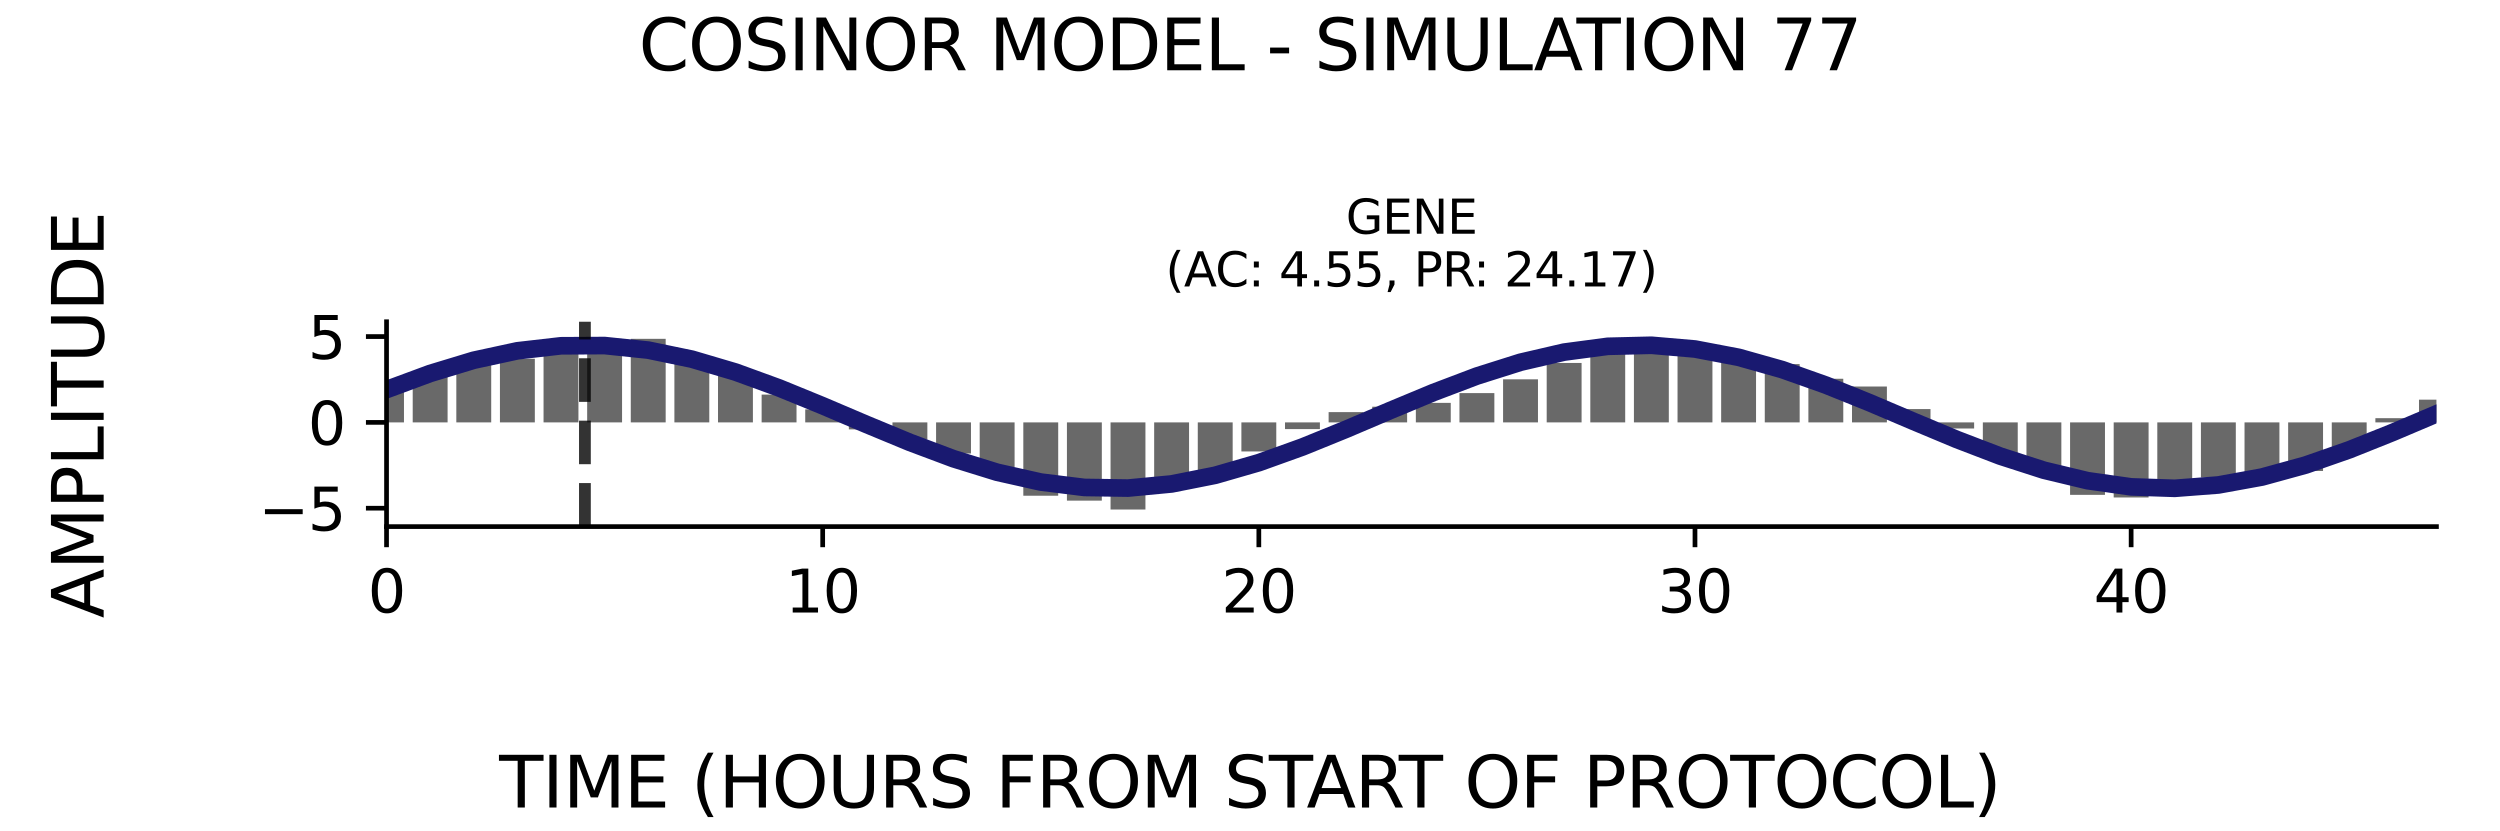 <?xml version="1.0" encoding="utf-8" standalone="no"?>
<!DOCTYPE svg PUBLIC "-//W3C//DTD SVG 1.1//EN"
  "http://www.w3.org/Graphics/SVG/1.1/DTD/svg11.dtd">
<svg xmlns:xlink="http://www.w3.org/1999/xlink" width="424.8pt" height="141.12pt" viewBox="0 0 424.8 141.12" xmlns="http://www.w3.org/2000/svg" version="1.1">
 <defs>
  <style type="text/css">*{stroke-linejoin: round; stroke-linecap: butt}</style>
 </defs>
 <g id="figure_1">
  <g id="patch_1">
   <path d="M 0 141.12 
L 424.8 141.12 
L 424.8 0 
L 0 0 
z
" style="fill: #ffffff"/>
  </g>
  <g id="axes_1">
   <g id="patch_2">
    <path d="M 65.68 89.48 
L 414 89.48 
L 414 54.672 
L 65.68 54.672 
z
" style="fill: #ffffff"/>
   </g>
   <g id="patch_3">
    <path d="M 62.716 71.773 
L 68.644 71.773 
L 68.644 65.304 
L 62.716 65.304 
z
" clip-path="url(#p694e5a0b36)" style="fill: #696969"/>
   </g>
   <g id="patch_4">
    <path d="M 70.127 71.773 
L 76.055 71.773 
L 76.055 63.06 
L 70.127 63.06 
z
" clip-path="url(#p694e5a0b36)" style="fill: #696969"/>
   </g>
   <g id="patch_5">
    <path d="M 77.538 71.773 
L 83.467 71.773 
L 83.467 61.245 
L 77.538 61.245 
z
" clip-path="url(#p694e5a0b36)" style="fill: #696969"/>
   </g>
   <g id="patch_6">
    <path d="M 84.949 71.773 
L 90.878 71.773 
L 90.878 60.957 
L 84.949 60.957 
z
" clip-path="url(#p694e5a0b36)" style="fill: #696969"/>
   </g>
   <g id="patch_7">
    <path d="M 92.36 71.773 
L 98.289 71.773 
L 98.289 59.505 
L 92.36 59.505 
z
" clip-path="url(#p694e5a0b36)" style="fill: #696969"/>
   </g>
   <g id="patch_8">
    <path d="M 99.771 71.773 
L 105.7 71.773 
L 105.7 57.929 
L 99.771 57.929 
z
" clip-path="url(#p694e5a0b36)" style="fill: #696969"/>
   </g>
   <g id="patch_9">
    <path d="M 107.182 71.773 
L 113.111 71.773 
L 113.111 57.573 
L 107.182 57.573 
z
" clip-path="url(#p694e5a0b36)" style="fill: #696969"/>
   </g>
   <g id="patch_10">
    <path d="M 114.593 71.773 
L 120.522 71.773 
L 120.522 60.63 
L 114.593 60.63 
z
" clip-path="url(#p694e5a0b36)" style="fill: #696969"/>
   </g>
   <g id="patch_11">
    <path d="M 122.004 71.773 
L 127.933 71.773 
L 127.933 63.138 
L 122.004 63.138 
z
" clip-path="url(#p694e5a0b36)" style="fill: #696969"/>
   </g>
   <g id="patch_12">
    <path d="M 129.415 71.773 
L 135.344 71.773 
L 135.344 67.05 
L 129.415 67.05 
z
" clip-path="url(#p694e5a0b36)" style="fill: #696969"/>
   </g>
   <g id="patch_13">
    <path d="M 136.826 71.773 
L 142.755 71.773 
L 142.755 69.561 
L 136.826 69.561 
z
" clip-path="url(#p694e5a0b36)" style="fill: #696969"/>
   </g>
   <g id="patch_14">
    <path d="M 144.237 71.773 
L 150.166 71.773 
L 150.166 72.963 
L 144.237 72.963 
z
" clip-path="url(#p694e5a0b36)" style="fill: #696969"/>
   </g>
   <g id="patch_15">
    <path d="M 151.648 71.773 
L 157.577 71.773 
L 157.577 74.691 
L 151.648 74.691 
z
" clip-path="url(#p694e5a0b36)" style="fill: #696969"/>
   </g>
   <g id="patch_16">
    <path d="M 159.059 71.773 
L 164.988 71.773 
L 164.988 77.057 
L 159.059 77.057 
z
" clip-path="url(#p694e5a0b36)" style="fill: #696969"/>
   </g>
   <g id="patch_17">
    <path d="M 166.47 71.773 
L 172.399 71.773 
L 172.399 79.383 
L 166.47 79.383 
z
" clip-path="url(#p694e5a0b36)" style="fill: #696969"/>
   </g>
   <g id="patch_18">
    <path d="M 173.882 71.773 
L 179.81 71.773 
L 179.81 84.234 
L 173.882 84.234 
z
" clip-path="url(#p694e5a0b36)" style="fill: #696969"/>
   </g>
   <g id="patch_19">
    <path d="M 181.293 71.773 
L 187.221 71.773 
L 187.221 85.067 
L 181.293 85.067 
z
" clip-path="url(#p694e5a0b36)" style="fill: #696969"/>
   </g>
   <g id="patch_20">
    <path d="M 188.704 71.773 
L 194.633 71.773 
L 194.633 86.579 
L 188.704 86.579 
z
" clip-path="url(#p694e5a0b36)" style="fill: #696969"/>
   </g>
   <g id="patch_21">
    <path d="M 196.115 71.773 
L 202.044 71.773 
L 202.044 82.759 
L 196.115 82.759 
z
" clip-path="url(#p694e5a0b36)" style="fill: #696969"/>
   </g>
   <g id="patch_22">
    <path d="M 203.526 71.773 
L 209.455 71.773 
L 209.455 81.195 
L 203.526 81.195 
z
" clip-path="url(#p694e5a0b36)" style="fill: #696969"/>
   </g>
   <g id="patch_23">
    <path d="M 210.937 71.773 
L 216.866 71.773 
L 216.866 76.711 
L 210.937 76.711 
z
" clip-path="url(#p694e5a0b36)" style="fill: #696969"/>
   </g>
   <g id="patch_24">
    <path d="M 218.348 71.773 
L 224.277 71.773 
L 224.277 72.912 
L 218.348 72.912 
z
" clip-path="url(#p694e5a0b36)" style="fill: #696969"/>
   </g>
   <g id="patch_25">
    <path d="M 225.759 71.773 
L 231.688 71.773 
L 231.688 70.027 
L 225.759 70.027 
z
" clip-path="url(#p694e5a0b36)" style="fill: #696969"/>
   </g>
   <g id="patch_26">
    <path d="M 233.17 71.773 
L 239.099 71.773 
L 239.099 69.108 
L 233.17 69.108 
z
" clip-path="url(#p694e5a0b36)" style="fill: #696969"/>
   </g>
   <g id="patch_27">
    <path d="M 240.581 71.773 
L 246.51 71.773 
L 246.51 68.456 
L 240.581 68.456 
z
" clip-path="url(#p694e5a0b36)" style="fill: #696969"/>
   </g>
   <g id="patch_28">
    <path d="M 247.992 71.773 
L 253.921 71.773 
L 253.921 66.796 
L 247.992 66.796 
z
" clip-path="url(#p694e5a0b36)" style="fill: #696969"/>
   </g>
   <g id="patch_29">
    <path d="M 255.403 71.773 
L 261.332 71.773 
L 261.332 64.454 
L 255.403 64.454 
z
" clip-path="url(#p694e5a0b36)" style="fill: #696969"/>
   </g>
   <g id="patch_30">
    <path d="M 262.814 71.773 
L 268.743 71.773 
L 268.743 61.673 
L 262.814 61.673 
z
" clip-path="url(#p694e5a0b36)" style="fill: #696969"/>
   </g>
   <g id="patch_31">
    <path d="M 270.225 71.773 
L 276.154 71.773 
L 276.154 59.908 
L 270.225 59.908 
z
" clip-path="url(#p694e5a0b36)" style="fill: #696969"/>
   </g>
   <g id="patch_32">
    <path d="M 277.636 71.773 
L 283.565 71.773 
L 283.565 59.205 
L 277.636 59.205 
z
" clip-path="url(#p694e5a0b36)" style="fill: #696969"/>
   </g>
   <g id="patch_33">
    <path d="M 285.047 71.773 
L 290.976 71.773 
L 290.976 60.074 
L 285.047 60.074 
z
" clip-path="url(#p694e5a0b36)" style="fill: #696969"/>
   </g>
   <g id="patch_34">
    <path d="M 292.459 71.773 
L 298.387 71.773 
L 298.387 60.829 
L 292.459 60.829 
z
" clip-path="url(#p694e5a0b36)" style="fill: #696969"/>
   </g>
   <g id="patch_35">
    <path d="M 299.87 71.773 
L 305.798 71.773 
L 305.798 61.868 
L 299.87 61.868 
z
" clip-path="url(#p694e5a0b36)" style="fill: #696969"/>
   </g>
   <g id="patch_36">
    <path d="M 307.281 71.773 
L 313.21 71.773 
L 313.21 64.359 
L 307.281 64.359 
z
" clip-path="url(#p694e5a0b36)" style="fill: #696969"/>
   </g>
   <g id="patch_37">
    <path d="M 314.692 71.773 
L 320.621 71.773 
L 320.621 65.677 
L 314.692 65.677 
z
" clip-path="url(#p694e5a0b36)" style="fill: #696969"/>
   </g>
   <g id="patch_38">
    <path d="M 322.103 71.773 
L 328.032 71.773 
L 328.032 69.509 
L 322.103 69.509 
z
" clip-path="url(#p694e5a0b36)" style="fill: #696969"/>
   </g>
   <g id="patch_39">
    <path d="M 329.514 71.773 
L 335.443 71.773 
L 335.443 72.811 
L 329.514 72.811 
z
" clip-path="url(#p694e5a0b36)" style="fill: #696969"/>
   </g>
   <g id="patch_40">
    <path d="M 336.925 71.773 
L 342.854 71.773 
L 342.854 77.416 
L 336.925 77.416 
z
" clip-path="url(#p694e5a0b36)" style="fill: #696969"/>
   </g>
   <g id="patch_41">
    <path d="M 344.336 71.773 
L 350.265 71.773 
L 350.265 80.196 
L 344.336 80.196 
z
" clip-path="url(#p694e5a0b36)" style="fill: #696969"/>
   </g>
   <g id="patch_42">
    <path d="M 351.747 71.773 
L 357.676 71.773 
L 357.676 84.085 
L 351.747 84.085 
z
" clip-path="url(#p694e5a0b36)" style="fill: #696969"/>
   </g>
   <g id="patch_43">
    <path d="M 359.158 71.773 
L 365.087 71.773 
L 365.087 84.532 
L 359.158 84.532 
z
" clip-path="url(#p694e5a0b36)" style="fill: #696969"/>
   </g>
   <g id="patch_44">
    <path d="M 366.569 71.773 
L 372.498 71.773 
L 372.498 82.058 
L 366.569 82.058 
z
" clip-path="url(#p694e5a0b36)" style="fill: #696969"/>
   </g>
   <g id="patch_45">
    <path d="M 373.98 71.773 
L 379.909 71.773 
L 379.909 81.161 
L 373.98 81.161 
z
" clip-path="url(#p694e5a0b36)" style="fill: #696969"/>
   </g>
   <g id="patch_46">
    <path d="M 381.391 71.773 
L 387.32 71.773 
L 387.32 80.984 
L 381.391 80.984 
z
" clip-path="url(#p694e5a0b36)" style="fill: #696969"/>
   </g>
   <g id="patch_47">
    <path d="M 388.802 71.773 
L 394.731 71.773 
L 394.731 80.027 
L 388.802 80.027 
z
" clip-path="url(#p694e5a0b36)" style="fill: #696969"/>
   </g>
   <g id="patch_48">
    <path d="M 396.213 71.773 
L 402.142 71.773 
L 402.142 76.222 
L 396.213 76.222 
z
" clip-path="url(#p694e5a0b36)" style="fill: #696969"/>
   </g>
   <g id="patch_49">
    <path d="M 403.625 71.773 
L 409.553 71.773 
L 409.553 71.058 
L 403.625 71.058 
z
" clip-path="url(#p694e5a0b36)" style="fill: #696969"/>
   </g>
   <g id="patch_50">
    <path d="M 411.036 71.773 
L 416.964 71.773 
L 416.964 67.911 
L 411.036 67.911 
z
" clip-path="url(#p694e5a0b36)" style="fill: #696969"/>
   </g>
   <g id="matplotlib.axis_1">
    <g id="xtick_1">
     <g id="line2d_1">
      <defs>
       <path id="mfeb386d8d4" d="M 0 0 
L 0 3.5 
" style="stroke: #000000; stroke-width: 0.8"/>
      </defs>
      <g>
       <use xlink:href="#mfeb386d8d4" x="65.68" y="89.48" style="stroke: #000000; stroke-width: 0.8"/>
      </g>
     </g>
     <g id="text_1">
      <!-- 0 -->
      <g transform="translate(62.499 104.078) scale(0.1 -0.1)">
       <defs>
        <path id="DejaVuSans-30" d="M 2034 4250 
Q 1547 4250 1301 3770 
Q 1056 3291 1056 2328 
Q 1056 1369 1301 889 
Q 1547 409 2034 409 
Q 2525 409 2770 889 
Q 3016 1369 3016 2328 
Q 3016 3291 2770 3770 
Q 2525 4250 2034 4250 
z
M 2034 4750 
Q 2819 4750 3233 4129 
Q 3647 3509 3647 2328 
Q 3647 1150 3233 529 
Q 2819 -91 2034 -91 
Q 1250 -91 836 529 
Q 422 1150 422 2328 
Q 422 3509 836 4129 
Q 1250 4750 2034 4750 
z
" transform="scale(0.016)"/>
       </defs>
       <use xlink:href="#DejaVuSans-30"/>
      </g>
     </g>
    </g>
    <g id="xtick_2">
     <g id="line2d_2">
      <g>
       <use xlink:href="#mfeb386d8d4" x="139.791" y="89.48" style="stroke: #000000; stroke-width: 0.8"/>
      </g>
     </g>
     <g id="text_2">
      <!-- 10 -->
      <g transform="translate(133.428 104.078) scale(0.1 -0.1)">
       <defs>
        <path id="DejaVuSans-31" d="M 794 531 
L 1825 531 
L 1825 4091 
L 703 3866 
L 703 4441 
L 1819 4666 
L 2450 4666 
L 2450 531 
L 3481 531 
L 3481 0 
L 794 0 
L 794 531 
z
" transform="scale(0.016)"/>
       </defs>
       <use xlink:href="#DejaVuSans-31"/>
       <use xlink:href="#DejaVuSans-30" x="63.623"/>
      </g>
     </g>
    </g>
    <g id="xtick_3">
     <g id="line2d_3">
      <g>
       <use xlink:href="#mfeb386d8d4" x="213.901" y="89.48" style="stroke: #000000; stroke-width: 0.8"/>
      </g>
     </g>
     <g id="text_3">
      <!-- 20 -->
      <g transform="translate(207.539 104.078) scale(0.1 -0.1)">
       <defs>
        <path id="DejaVuSans-32" d="M 1228 531 
L 3431 531 
L 3431 0 
L 469 0 
L 469 531 
Q 828 903 1448 1529 
Q 2069 2156 2228 2338 
Q 2531 2678 2651 2914 
Q 2772 3150 2772 3378 
Q 2772 3750 2511 3984 
Q 2250 4219 1831 4219 
Q 1534 4219 1204 4116 
Q 875 4013 500 3803 
L 500 4441 
Q 881 4594 1212 4672 
Q 1544 4750 1819 4750 
Q 2544 4750 2975 4387 
Q 3406 4025 3406 3419 
Q 3406 3131 3298 2873 
Q 3191 2616 2906 2266 
Q 2828 2175 2409 1742 
Q 1991 1309 1228 531 
z
" transform="scale(0.016)"/>
       </defs>
       <use xlink:href="#DejaVuSans-32"/>
       <use xlink:href="#DejaVuSans-30" x="63.623"/>
      </g>
     </g>
    </g>
    <g id="xtick_4">
     <g id="line2d_4">
      <g>
       <use xlink:href="#mfeb386d8d4" x="288.012" y="89.48" style="stroke: #000000; stroke-width: 0.8"/>
      </g>
     </g>
     <g id="text_4">
      <!-- 30 -->
      <g transform="translate(281.649 104.078) scale(0.1 -0.1)">
       <defs>
        <path id="DejaVuSans-33" d="M 2597 2516 
Q 3050 2419 3304 2112 
Q 3559 1806 3559 1356 
Q 3559 666 3084 287 
Q 2609 -91 1734 -91 
Q 1441 -91 1130 -33 
Q 819 25 488 141 
L 488 750 
Q 750 597 1062 519 
Q 1375 441 1716 441 
Q 2309 441 2620 675 
Q 2931 909 2931 1356 
Q 2931 1769 2642 2001 
Q 2353 2234 1838 2234 
L 1294 2234 
L 1294 2753 
L 1863 2753 
Q 2328 2753 2575 2939 
Q 2822 3125 2822 3475 
Q 2822 3834 2567 4026 
Q 2313 4219 1838 4219 
Q 1578 4219 1281 4162 
Q 984 4106 628 3988 
L 628 4550 
Q 988 4650 1302 4700 
Q 1616 4750 1894 4750 
Q 2613 4750 3031 4423 
Q 3450 4097 3450 3541 
Q 3450 3153 3228 2886 
Q 3006 2619 2597 2516 
z
" transform="scale(0.016)"/>
       </defs>
       <use xlink:href="#DejaVuSans-33"/>
       <use xlink:href="#DejaVuSans-30" x="63.623"/>
      </g>
     </g>
    </g>
    <g id="xtick_5">
     <g id="line2d_5">
      <g>
       <use xlink:href="#mfeb386d8d4" x="362.123" y="89.48" style="stroke: #000000; stroke-width: 0.8"/>
      </g>
     </g>
     <g id="text_5">
      <!-- 40 -->
      <g transform="translate(355.76 104.078) scale(0.1 -0.1)">
       <defs>
        <path id="DejaVuSans-34" d="M 2419 4116 
L 825 1625 
L 2419 1625 
L 2419 4116 
z
M 2253 4666 
L 3047 4666 
L 3047 1625 
L 3713 1625 
L 3713 1100 
L 3047 1100 
L 3047 0 
L 2419 0 
L 2419 1100 
L 313 1100 
L 313 1709 
L 2253 4666 
z
" transform="scale(0.016)"/>
       </defs>
       <use xlink:href="#DejaVuSans-34"/>
       <use xlink:href="#DejaVuSans-30" x="63.623"/>
      </g>
     </g>
    </g>
   </g>
   <g id="matplotlib.axis_2">
    <g id="ytick_1">
     <g id="line2d_6">
      <defs>
       <path id="m56d30abde2" d="M 0 0 
L -3.5 0 
" style="stroke: #000000; stroke-width: 0.8"/>
      </defs>
      <g>
       <use xlink:href="#m56d30abde2" x="65.68" y="86.355" style="stroke: #000000; stroke-width: 0.8"/>
      </g>
     </g>
     <g id="text_6">
      <!-- −5 -->
      <g transform="translate(43.938 90.154) scale(0.1 -0.1)">
       <defs>
        <path id="DejaVuSans-2212" d="M 678 2272 
L 4684 2272 
L 4684 1741 
L 678 1741 
L 678 2272 
z
" transform="scale(0.016)"/>
        <path id="DejaVuSans-35" d="M 691 4666 
L 3169 4666 
L 3169 4134 
L 1269 4134 
L 1269 2991 
Q 1406 3038 1543 3061 
Q 1681 3084 1819 3084 
Q 2600 3084 3056 2656 
Q 3513 2228 3513 1497 
Q 3513 744 3044 326 
Q 2575 -91 1722 -91 
Q 1428 -91 1123 -41 
Q 819 9 494 109 
L 494 744 
Q 775 591 1075 516 
Q 1375 441 1709 441 
Q 2250 441 2565 725 
Q 2881 1009 2881 1497 
Q 2881 1984 2565 2268 
Q 2250 2553 1709 2553 
Q 1456 2553 1204 2497 
Q 953 2441 691 2322 
L 691 4666 
z
" transform="scale(0.016)"/>
       </defs>
       <use xlink:href="#DejaVuSans-2212"/>
       <use xlink:href="#DejaVuSans-35" x="83.789"/>
      </g>
     </g>
    </g>
    <g id="ytick_2">
     <g id="line2d_7">
      <g>
       <use xlink:href="#m56d30abde2" x="65.68" y="71.773" style="stroke: #000000; stroke-width: 0.8"/>
      </g>
     </g>
     <g id="text_7">
      <!-- 0 -->
      <g transform="translate(52.318 75.572) scale(0.1 -0.1)">
       <use xlink:href="#DejaVuSans-30"/>
      </g>
     </g>
    </g>
    <g id="ytick_3">
     <g id="line2d_8">
      <g>
       <use xlink:href="#m56d30abde2" x="65.68" y="57.19" style="stroke: #000000; stroke-width: 0.8"/>
      </g>
     </g>
     <g id="text_8">
      <!-- 5 -->
      <g transform="translate(52.318 60.989) scale(0.1 -0.1)">
       <use xlink:href="#DejaVuSans-35"/>
      </g>
     </g>
    </g>
   </g>
   <g id="line2d_9">
    <path d="M 65.68 66.201 
L 73.091 63.459 
L 80.502 61.211 
L 87.913 59.608 
L 95.324 58.758 
L 102.735 58.718 
L 110.146 59.491 
L 117.557 61.025 
L 124.969 63.216 
L 132.38 65.918 
L 139.791 68.949 
L 147.202 72.105 
L 154.613 75.175 
L 162.024 77.951 
L 169.435 80.247 
L 176.846 81.91 
L 184.257 82.827 
L 191.668 82.936 
L 199.079 82.231 
L 206.49 80.759 
L 213.901 78.618 
L 221.312 75.953 
L 228.723 72.942 
L 236.134 69.788 
L 243.546 66.704 
L 250.957 63.895 
L 258.368 61.551 
L 265.779 59.83 
L 273.19 58.846 
L 280.601 58.667 
L 288.012 59.304 
L 295.423 60.714 
L 302.834 62.803 
L 310.245 65.431 
L 317.656 68.419 
L 325.067 71.569 
L 332.478 74.668 
L 339.889 77.508 
L 347.3 79.898 
L 354.711 81.677 
L 362.123 82.727 
L 369.534 82.975 
L 376.945 82.407 
L 384.356 81.059 
L 391.767 79.023 
L 399.178 76.435 
L 406.589 73.47 
L 414 70.326 
" clip-path="url(#p694e5a0b36)" style="fill: none; stroke: #191970; stroke-width: 3; stroke-linecap: square"/>
   </g>
   <g id="line2d_10">
    <path d="M 99.389 89.48 
L 99.389 54.672 
" clip-path="url(#p694e5a0b36)" style="fill: none; stroke-dasharray: 7.4,3.2; stroke-dashoffset: 0; stroke: #000000; stroke-opacity: 0.8; stroke-width: 2"/>
   </g>
   <g id="patch_51">
    <path d="M 65.68 89.48 
L 65.68 54.672 
" style="fill: none; stroke: #000000; stroke-width: 0.8; stroke-linejoin: miter; stroke-linecap: square"/>
   </g>
   <g id="patch_52">
    <path d="M 65.68 89.48 
L 414 89.48 
" style="fill: none; stroke: #000000; stroke-width: 0.8; stroke-linejoin: miter; stroke-linecap: square"/>
   </g>
   <g id="text_9">
    <!-- GENE -->
    <g transform="translate(228.693 39.714) scale(0.08 -0.08)">
     <defs>
      <path id="DejaVuSans-47" d="M 3809 666 
L 3809 1919 
L 2778 1919 
L 2778 2438 
L 4434 2438 
L 4434 434 
Q 4069 175 3628 42 
Q 3188 -91 2688 -91 
Q 1594 -91 976 548 
Q 359 1188 359 2328 
Q 359 3472 976 4111 
Q 1594 4750 2688 4750 
Q 3144 4750 3555 4637 
Q 3966 4525 4313 4306 
L 4313 3634 
Q 3963 3931 3569 4081 
Q 3175 4231 2741 4231 
Q 1884 4231 1454 3753 
Q 1025 3275 1025 2328 
Q 1025 1384 1454 906 
Q 1884 428 2741 428 
Q 3075 428 3337 486 
Q 3600 544 3809 666 
z
" transform="scale(0.016)"/>
      <path id="DejaVuSans-45" d="M 628 4666 
L 3578 4666 
L 3578 4134 
L 1259 4134 
L 1259 2753 
L 3481 2753 
L 3481 2222 
L 1259 2222 
L 1259 531 
L 3634 531 
L 3634 0 
L 628 0 
L 628 4666 
z
" transform="scale(0.016)"/>
      <path id="DejaVuSans-4e" d="M 628 4666 
L 1478 4666 
L 3547 763 
L 3547 4666 
L 4159 4666 
L 4159 0 
L 3309 0 
L 1241 3903 
L 1241 0 
L 628 0 
L 628 4666 
z
" transform="scale(0.016)"/>
     </defs>
     <use xlink:href="#DejaVuSans-47"/>
     <use xlink:href="#DejaVuSans-45" x="77.49"/>
     <use xlink:href="#DejaVuSans-4e" x="140.674"/>
     <use xlink:href="#DejaVuSans-45" x="215.479"/>
    </g>
    <!-- (AC: 4.55, PR: 24.17) -->
    <g transform="translate(198.056 48.672) scale(0.08 -0.08)">
     <defs>
      <path id="DejaVuSans-28" d="M 1984 4856 
Q 1566 4138 1362 3434 
Q 1159 2731 1159 2009 
Q 1159 1288 1364 580 
Q 1569 -128 1984 -844 
L 1484 -844 
Q 1016 -109 783 600 
Q 550 1309 550 2009 
Q 550 2706 781 3412 
Q 1013 4119 1484 4856 
L 1984 4856 
z
" transform="scale(0.016)"/>
      <path id="DejaVuSans-41" d="M 2188 4044 
L 1331 1722 
L 3047 1722 
L 2188 4044 
z
M 1831 4666 
L 2547 4666 
L 4325 0 
L 3669 0 
L 3244 1197 
L 1141 1197 
L 716 0 
L 50 0 
L 1831 4666 
z
" transform="scale(0.016)"/>
      <path id="DejaVuSans-43" d="M 4122 4306 
L 4122 3641 
Q 3803 3938 3442 4084 
Q 3081 4231 2675 4231 
Q 1875 4231 1450 3742 
Q 1025 3253 1025 2328 
Q 1025 1406 1450 917 
Q 1875 428 2675 428 
Q 3081 428 3442 575 
Q 3803 722 4122 1019 
L 4122 359 
Q 3791 134 3420 21 
Q 3050 -91 2638 -91 
Q 1578 -91 968 557 
Q 359 1206 359 2328 
Q 359 3453 968 4101 
Q 1578 4750 2638 4750 
Q 3056 4750 3426 4639 
Q 3797 4528 4122 4306 
z
" transform="scale(0.016)"/>
      <path id="DejaVuSans-3a" d="M 750 794 
L 1409 794 
L 1409 0 
L 750 0 
L 750 794 
z
M 750 3309 
L 1409 3309 
L 1409 2516 
L 750 2516 
L 750 3309 
z
" transform="scale(0.016)"/>
      <path id="DejaVuSans-20" transform="scale(0.016)"/>
      <path id="DejaVuSans-2e" d="M 684 794 
L 1344 794 
L 1344 0 
L 684 0 
L 684 794 
z
" transform="scale(0.016)"/>
      <path id="DejaVuSans-2c" d="M 750 794 
L 1409 794 
L 1409 256 
L 897 -744 
L 494 -744 
L 750 256 
L 750 794 
z
" transform="scale(0.016)"/>
      <path id="DejaVuSans-50" d="M 1259 4147 
L 1259 2394 
L 2053 2394 
Q 2494 2394 2734 2622 
Q 2975 2850 2975 3272 
Q 2975 3691 2734 3919 
Q 2494 4147 2053 4147 
L 1259 4147 
z
M 628 4666 
L 2053 4666 
Q 2838 4666 3239 4311 
Q 3641 3956 3641 3272 
Q 3641 2581 3239 2228 
Q 2838 1875 2053 1875 
L 1259 1875 
L 1259 0 
L 628 0 
L 628 4666 
z
" transform="scale(0.016)"/>
      <path id="DejaVuSans-52" d="M 2841 2188 
Q 3044 2119 3236 1894 
Q 3428 1669 3622 1275 
L 4263 0 
L 3584 0 
L 2988 1197 
Q 2756 1666 2539 1819 
Q 2322 1972 1947 1972 
L 1259 1972 
L 1259 0 
L 628 0 
L 628 4666 
L 2053 4666 
Q 2853 4666 3247 4331 
Q 3641 3997 3641 3322 
Q 3641 2881 3436 2590 
Q 3231 2300 2841 2188 
z
M 1259 4147 
L 1259 2491 
L 2053 2491 
Q 2509 2491 2742 2702 
Q 2975 2913 2975 3322 
Q 2975 3731 2742 3939 
Q 2509 4147 2053 4147 
L 1259 4147 
z
" transform="scale(0.016)"/>
      <path id="DejaVuSans-37" d="M 525 4666 
L 3525 4666 
L 3525 4397 
L 1831 0 
L 1172 0 
L 2766 4134 
L 525 4134 
L 525 4666 
z
" transform="scale(0.016)"/>
      <path id="DejaVuSans-29" d="M 513 4856 
L 1013 4856 
Q 1481 4119 1714 3412 
Q 1947 2706 1947 2009 
Q 1947 1309 1714 600 
Q 1481 -109 1013 -844 
L 513 -844 
Q 928 -128 1133 580 
Q 1338 1288 1338 2009 
Q 1338 2731 1133 3434 
Q 928 4138 513 4856 
z
" transform="scale(0.016)"/>
     </defs>
     <use xlink:href="#DejaVuSans-28"/>
     <use xlink:href="#DejaVuSans-41" x="39.014"/>
     <use xlink:href="#DejaVuSans-43" x="105.672"/>
     <use xlink:href="#DejaVuSans-3a" x="175.496"/>
     <use xlink:href="#DejaVuSans-20" x="209.188"/>
     <use xlink:href="#DejaVuSans-34" x="240.975"/>
     <use xlink:href="#DejaVuSans-2e" x="304.598"/>
     <use xlink:href="#DejaVuSans-35" x="336.385"/>
     <use xlink:href="#DejaVuSans-35" x="400.008"/>
     <use xlink:href="#DejaVuSans-2c" x="463.631"/>
     <use xlink:href="#DejaVuSans-20" x="495.418"/>
     <use xlink:href="#DejaVuSans-50" x="527.205"/>
     <use xlink:href="#DejaVuSans-52" x="587.508"/>
     <use xlink:href="#DejaVuSans-3a" x="653.865"/>
     <use xlink:href="#DejaVuSans-20" x="687.557"/>
     <use xlink:href="#DejaVuSans-32" x="719.344"/>
     <use xlink:href="#DejaVuSans-34" x="782.967"/>
     <use xlink:href="#DejaVuSans-2e" x="846.59"/>
     <use xlink:href="#DejaVuSans-31" x="878.377"/>
     <use xlink:href="#DejaVuSans-37" x="942"/>
     <use xlink:href="#DejaVuSans-29" x="1005.623"/>
    </g>
   </g>
  </g>
  <g id="text_10">
   <!-- COSINOR MODEL - SIMULATION 77 -->
   <g transform="translate(108.534 11.941) scale(0.12 -0.12)">
    <defs>
     <path id="DejaVuSans-4f" d="M 2522 4238 
Q 1834 4238 1429 3725 
Q 1025 3213 1025 2328 
Q 1025 1447 1429 934 
Q 1834 422 2522 422 
Q 3209 422 3611 934 
Q 4013 1447 4013 2328 
Q 4013 3213 3611 3725 
Q 3209 4238 2522 4238 
z
M 2522 4750 
Q 3503 4750 4090 4092 
Q 4678 3434 4678 2328 
Q 4678 1225 4090 567 
Q 3503 -91 2522 -91 
Q 1538 -91 948 565 
Q 359 1222 359 2328 
Q 359 3434 948 4092 
Q 1538 4750 2522 4750 
z
" transform="scale(0.016)"/>
     <path id="DejaVuSans-53" d="M 3425 4513 
L 3425 3897 
Q 3066 4069 2747 4153 
Q 2428 4238 2131 4238 
Q 1616 4238 1336 4038 
Q 1056 3838 1056 3469 
Q 1056 3159 1242 3001 
Q 1428 2844 1947 2747 
L 2328 2669 
Q 3034 2534 3370 2195 
Q 3706 1856 3706 1288 
Q 3706 609 3251 259 
Q 2797 -91 1919 -91 
Q 1588 -91 1214 -16 
Q 841 59 441 206 
L 441 856 
Q 825 641 1194 531 
Q 1563 422 1919 422 
Q 2459 422 2753 634 
Q 3047 847 3047 1241 
Q 3047 1584 2836 1778 
Q 2625 1972 2144 2069 
L 1759 2144 
Q 1053 2284 737 2584 
Q 422 2884 422 3419 
Q 422 4038 858 4394 
Q 1294 4750 2059 4750 
Q 2388 4750 2728 4690 
Q 3069 4631 3425 4513 
z
" transform="scale(0.016)"/>
     <path id="DejaVuSans-49" d="M 628 4666 
L 1259 4666 
L 1259 0 
L 628 0 
L 628 4666 
z
" transform="scale(0.016)"/>
     <path id="DejaVuSans-4d" d="M 628 4666 
L 1569 4666 
L 2759 1491 
L 3956 4666 
L 4897 4666 
L 4897 0 
L 4281 0 
L 4281 4097 
L 3078 897 
L 2444 897 
L 1241 4097 
L 1241 0 
L 628 0 
L 628 4666 
z
" transform="scale(0.016)"/>
     <path id="DejaVuSans-44" d="M 1259 4147 
L 1259 519 
L 2022 519 
Q 2988 519 3436 956 
Q 3884 1394 3884 2338 
Q 3884 3275 3436 3711 
Q 2988 4147 2022 4147 
L 1259 4147 
z
M 628 4666 
L 1925 4666 
Q 3281 4666 3915 4102 
Q 4550 3538 4550 2338 
Q 4550 1131 3912 565 
Q 3275 0 1925 0 
L 628 0 
L 628 4666 
z
" transform="scale(0.016)"/>
     <path id="DejaVuSans-4c" d="M 628 4666 
L 1259 4666 
L 1259 531 
L 3531 531 
L 3531 0 
L 628 0 
L 628 4666 
z
" transform="scale(0.016)"/>
     <path id="DejaVuSans-2d" d="M 313 2009 
L 1997 2009 
L 1997 1497 
L 313 1497 
L 313 2009 
z
" transform="scale(0.016)"/>
     <path id="DejaVuSans-55" d="M 556 4666 
L 1191 4666 
L 1191 1831 
Q 1191 1081 1462 751 
Q 1734 422 2344 422 
Q 2950 422 3222 751 
Q 3494 1081 3494 1831 
L 3494 4666 
L 4128 4666 
L 4128 1753 
Q 4128 841 3676 375 
Q 3225 -91 2344 -91 
Q 1459 -91 1007 375 
Q 556 841 556 1753 
L 556 4666 
z
" transform="scale(0.016)"/>
     <path id="DejaVuSans-54" d="M -19 4666 
L 3928 4666 
L 3928 4134 
L 2272 4134 
L 2272 0 
L 1638 0 
L 1638 4134 
L -19 4134 
L -19 4666 
z
" transform="scale(0.016)"/>
    </defs>
    <use xlink:href="#DejaVuSans-43"/>
    <use xlink:href="#DejaVuSans-4f" x="69.824"/>
    <use xlink:href="#DejaVuSans-53" x="148.535"/>
    <use xlink:href="#DejaVuSans-49" x="212.012"/>
    <use xlink:href="#DejaVuSans-4e" x="241.504"/>
    <use xlink:href="#DejaVuSans-4f" x="316.309"/>
    <use xlink:href="#DejaVuSans-52" x="395.02"/>
    <use xlink:href="#DejaVuSans-20" x="464.502"/>
    <use xlink:href="#DejaVuSans-4d" x="496.289"/>
    <use xlink:href="#DejaVuSans-4f" x="582.568"/>
    <use xlink:href="#DejaVuSans-44" x="661.279"/>
    <use xlink:href="#DejaVuSans-45" x="738.281"/>
    <use xlink:href="#DejaVuSans-4c" x="801.465"/>
    <use xlink:href="#DejaVuSans-20" x="857.178"/>
    <use xlink:href="#DejaVuSans-2d" x="888.965"/>
    <use xlink:href="#DejaVuSans-20" x="925.049"/>
    <use xlink:href="#DejaVuSans-53" x="956.836"/>
    <use xlink:href="#DejaVuSans-49" x="1020.312"/>
    <use xlink:href="#DejaVuSans-4d" x="1049.805"/>
    <use xlink:href="#DejaVuSans-55" x="1136.084"/>
    <use xlink:href="#DejaVuSans-4c" x="1209.277"/>
    <use xlink:href="#DejaVuSans-41" x="1267.24"/>
    <use xlink:href="#DejaVuSans-54" x="1327.898"/>
    <use xlink:href="#DejaVuSans-49" x="1388.982"/>
    <use xlink:href="#DejaVuSans-4f" x="1418.475"/>
    <use xlink:href="#DejaVuSans-4e" x="1497.186"/>
    <use xlink:href="#DejaVuSans-20" x="1571.99"/>
    <use xlink:href="#DejaVuSans-37" x="1603.777"/>
    <use xlink:href="#DejaVuSans-37" x="1667.4"/>
   </g>
  </g>
  <g id="text_11">
   <!-- TIME (HOURS FROM START OF PROTOCOL) -->
   <g transform="translate(84.817 137.213) scale(0.12 -0.12)">
    <defs>
     <path id="DejaVuSans-48" d="M 628 4666 
L 1259 4666 
L 1259 2753 
L 3553 2753 
L 3553 4666 
L 4184 4666 
L 4184 0 
L 3553 0 
L 3553 2222 
L 1259 2222 
L 1259 0 
L 628 0 
L 628 4666 
z
" transform="scale(0.016)"/>
     <path id="DejaVuSans-46" d="M 628 4666 
L 3309 4666 
L 3309 4134 
L 1259 4134 
L 1259 2759 
L 3109 2759 
L 3109 2228 
L 1259 2228 
L 1259 0 
L 628 0 
L 628 4666 
z
" transform="scale(0.016)"/>
    </defs>
    <use xlink:href="#DejaVuSans-54"/>
    <use xlink:href="#DejaVuSans-49" x="61.084"/>
    <use xlink:href="#DejaVuSans-4d" x="90.576"/>
    <use xlink:href="#DejaVuSans-45" x="176.855"/>
    <use xlink:href="#DejaVuSans-20" x="240.039"/>
    <use xlink:href="#DejaVuSans-28" x="271.826"/>
    <use xlink:href="#DejaVuSans-48" x="310.84"/>
    <use xlink:href="#DejaVuSans-4f" x="386.035"/>
    <use xlink:href="#DejaVuSans-55" x="464.746"/>
    <use xlink:href="#DejaVuSans-52" x="537.939"/>
    <use xlink:href="#DejaVuSans-53" x="607.422"/>
    <use xlink:href="#DejaVuSans-20" x="670.898"/>
    <use xlink:href="#DejaVuSans-46" x="702.686"/>
    <use xlink:href="#DejaVuSans-52" x="760.205"/>
    <use xlink:href="#DejaVuSans-4f" x="829.688"/>
    <use xlink:href="#DejaVuSans-4d" x="908.398"/>
    <use xlink:href="#DejaVuSans-20" x="994.678"/>
    <use xlink:href="#DejaVuSans-53" x="1026.465"/>
    <use xlink:href="#DejaVuSans-54" x="1089.941"/>
    <use xlink:href="#DejaVuSans-41" x="1143.275"/>
    <use xlink:href="#DejaVuSans-52" x="1211.684"/>
    <use xlink:href="#DejaVuSans-54" x="1273.916"/>
    <use xlink:href="#DejaVuSans-20" x="1335"/>
    <use xlink:href="#DejaVuSans-4f" x="1366.787"/>
    <use xlink:href="#DejaVuSans-46" x="1445.498"/>
    <use xlink:href="#DejaVuSans-20" x="1503.018"/>
    <use xlink:href="#DejaVuSans-50" x="1534.805"/>
    <use xlink:href="#DejaVuSans-52" x="1595.107"/>
    <use xlink:href="#DejaVuSans-4f" x="1664.59"/>
    <use xlink:href="#DejaVuSans-54" x="1743.301"/>
    <use xlink:href="#DejaVuSans-4f" x="1804.385"/>
    <use xlink:href="#DejaVuSans-43" x="1883.096"/>
    <use xlink:href="#DejaVuSans-4f" x="1952.92"/>
    <use xlink:href="#DejaVuSans-4c" x="2031.631"/>
    <use xlink:href="#DejaVuSans-29" x="2087.344"/>
   </g>
  </g>
  <g id="text_12">
   <!-- AMPLITUDE -->
   <g transform="translate(17.614 105.039) rotate(-90) scale(0.12 -0.12)">
    <use xlink:href="#DejaVuSans-41"/>
    <use xlink:href="#DejaVuSans-4d" x="68.408"/>
    <use xlink:href="#DejaVuSans-50" x="154.688"/>
    <use xlink:href="#DejaVuSans-4c" x="214.99"/>
    <use xlink:href="#DejaVuSans-49" x="270.703"/>
    <use xlink:href="#DejaVuSans-54" x="300.195"/>
    <use xlink:href="#DejaVuSans-55" x="361.279"/>
    <use xlink:href="#DejaVuSans-44" x="434.473"/>
    <use xlink:href="#DejaVuSans-45" x="511.475"/>
   </g>
  </g>
 </g>
 <defs>
  <clipPath id="p694e5a0b36">
   <rect x="65.68" y="54.672" width="348.32" height="34.808"/>
  </clipPath>
 </defs>
</svg>
